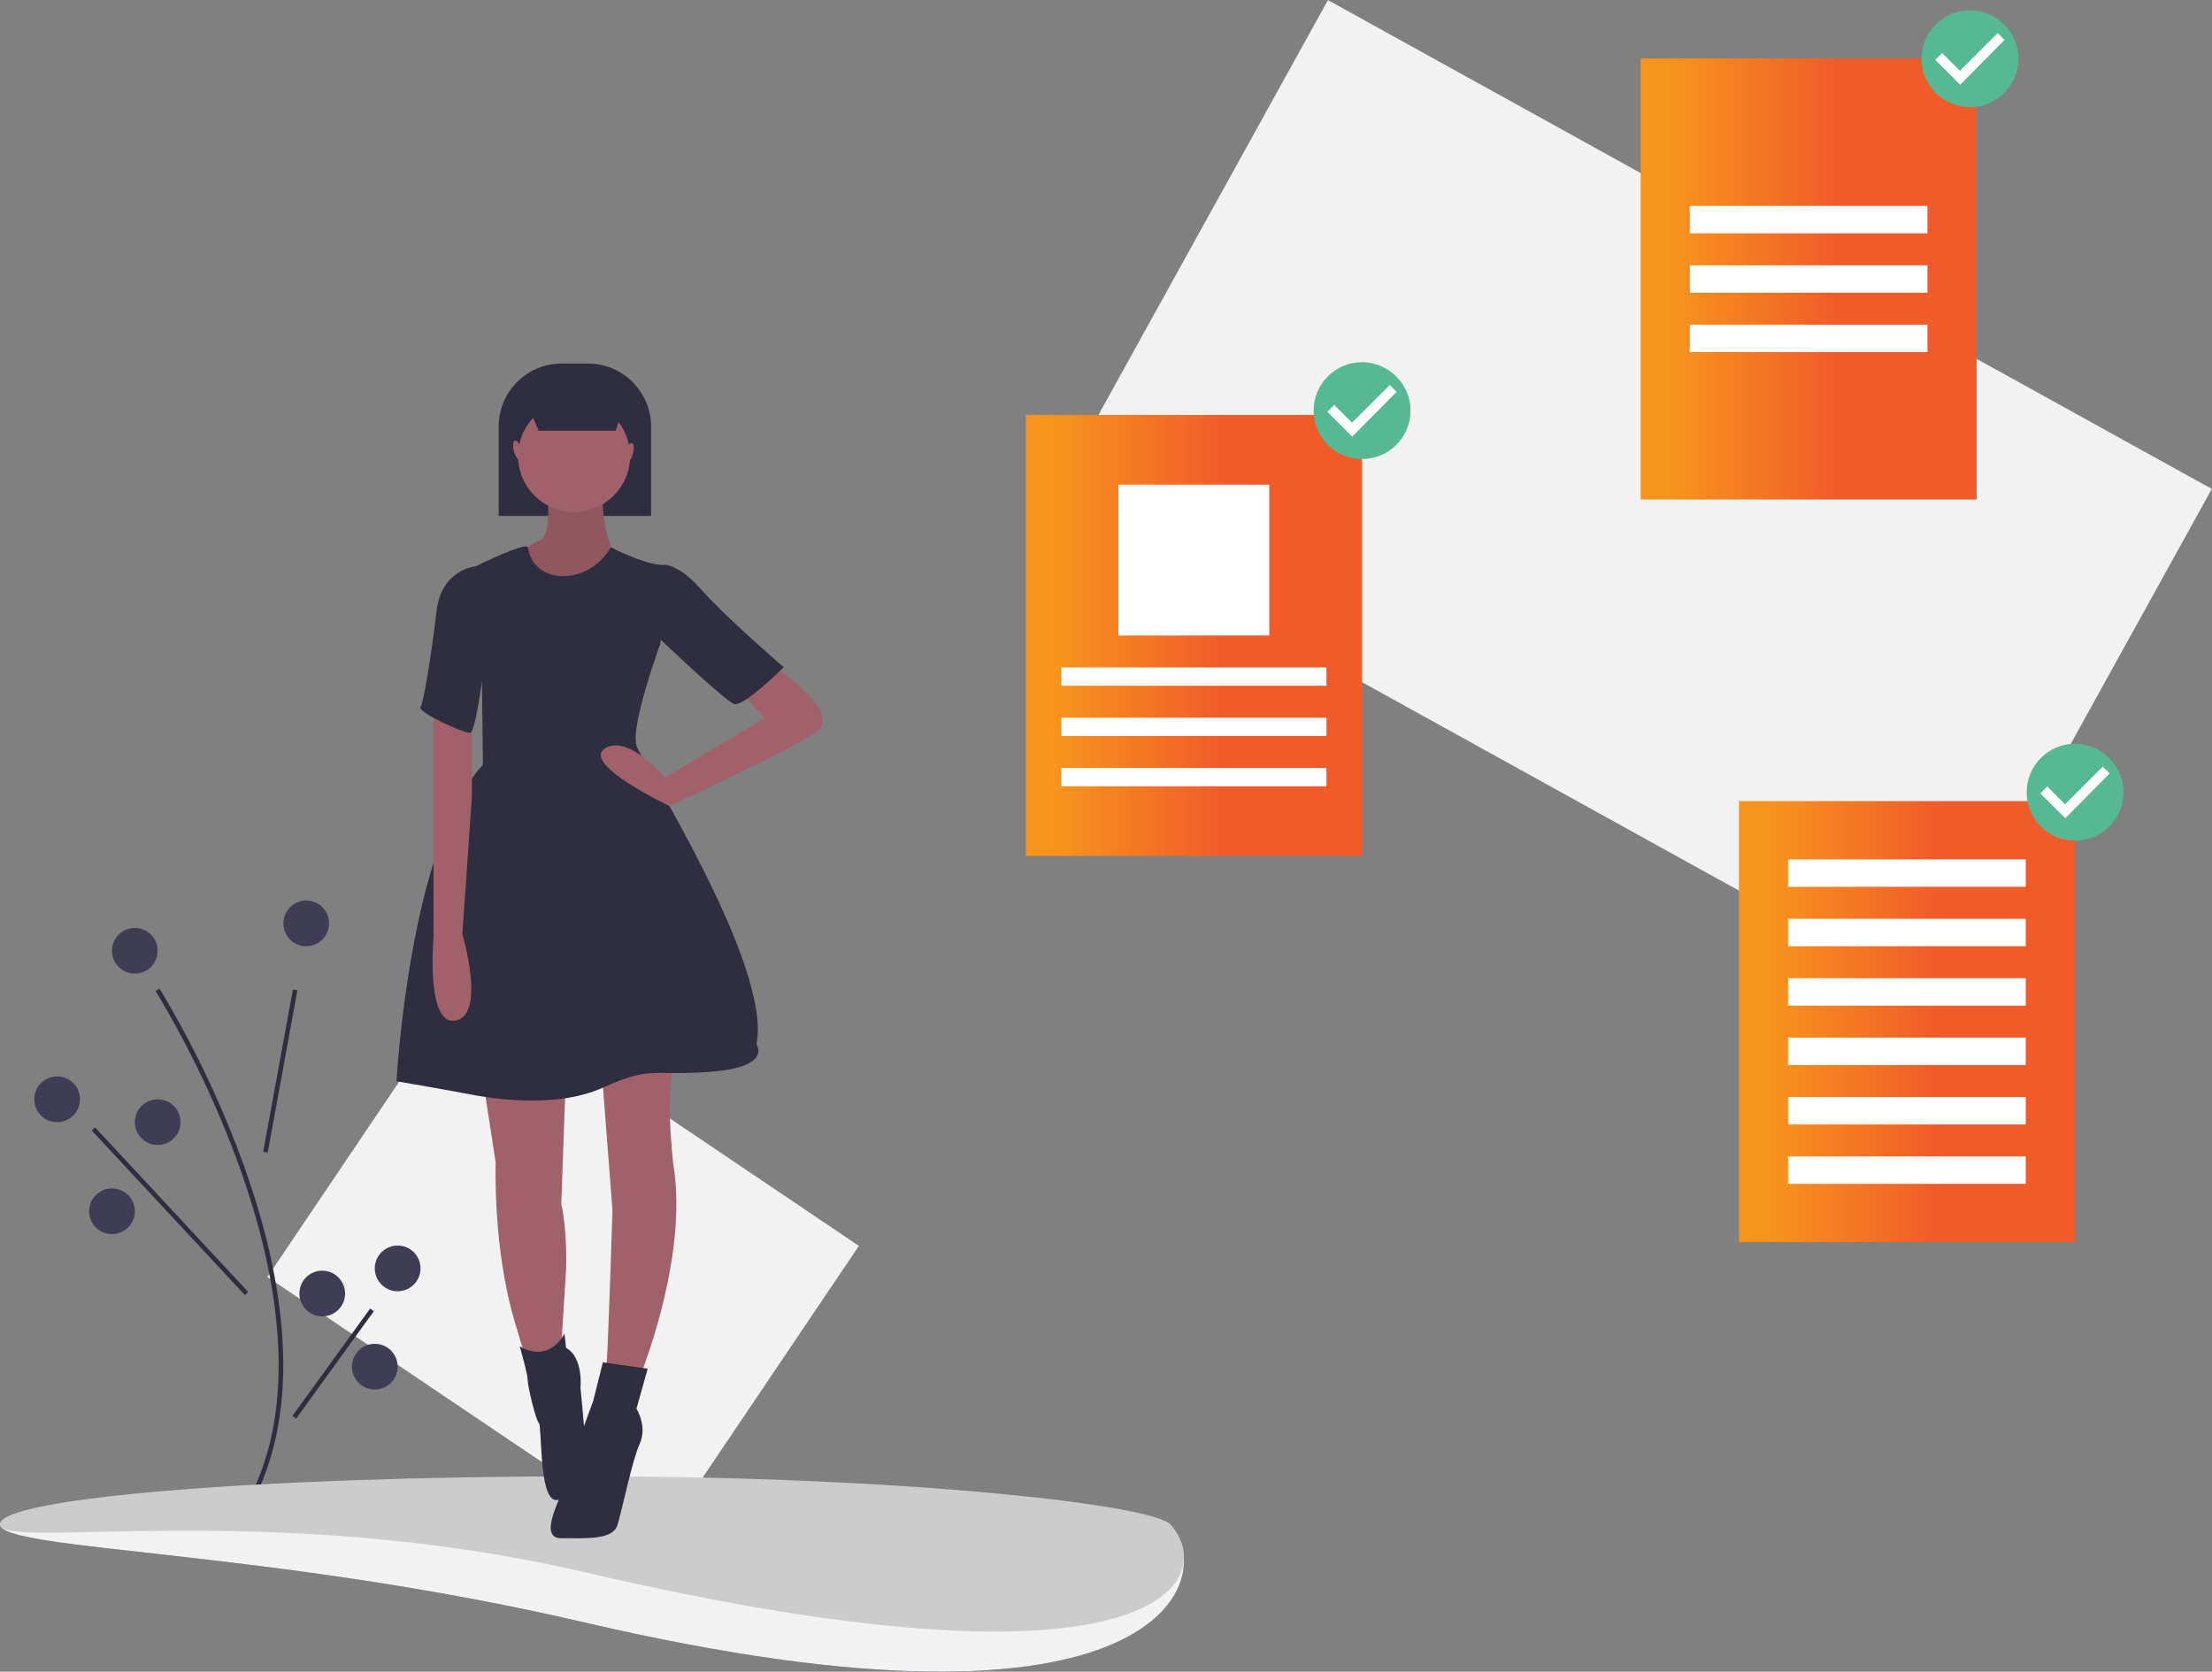 <?xml version="1.0" encoding="utf-8"?>
<!-- Generator: Adobe Illustrator 26.1.0, SVG Export Plug-In . SVG Version: 6.00 Build 0)  -->
<svg version="1.1" id="a8c3e3ad-ef53-4a9e-a620-842318013c49"
	 xmlns="http://www.w3.org/2000/svg" xmlns:xlink="http://www.w3.org/1999/xlink" x="0px" y="0px" viewBox="0 0 967.9 731.6"
	 style="enable-background:new 0 0 967.9 731.6;" xml:space="preserve">
<rect x="0" y="0" width="967.9" height="731.6" fill="#808080" stroke="none"/>
<style type="text/css">
	.st0{fill:#F2F2F2;}
	.st1{fill:#2F2E41;}
	.st2{fill:#3F3D56;}
	.st3{fill:#CCCCCC;}
	.st4{fill:#A0616A;}
	.st5{opacity:0.1;enable-background:new    ;}
	.st6{fill:url(#SVGID_1_);}
	.st7{fill:#FFFFFF;}
	.st8{fill:url(#SVGID_00000021802225439323637920000006737542834410207907_);}
	.st9{fill:url(#SVGID_00000145033501024657146610000000991176554889094815_);}
	.st10{fill:#57B894;}
</style>
<rect x="168.5" y="448.6" transform="matrix(0.559 -0.829 0.829 0.559 -349.062 447.778)" class="st0" width="156" height="207"/>
<path class="st1" d="M110.9,656.6l-1.8-0.9c23.1-44.6,10.7-102.6-3.7-143.3c-9.8-27.4-22.3-53.7-37.3-78.7l1.7-1.1
	c15.1,25.1,27.6,51.5,37.5,79.1C121.9,552.8,134.3,611.3,110.9,656.6z"/>
<rect x="86.4" y="467.6" transform="matrix(0.18 -0.984 0.984 0.18 -360.492 504.877)" class="st1" width="72.2" height="2"/>
<rect x="73.5" y="480.9" transform="matrix(0.732 -0.681 0.681 0.732 -341.159 192.781)" class="st1" width="2" height="98.4"/>
<rect x="117" y="595.6" transform="matrix(0.586 -0.81 0.81 0.586 -423.032 365.406)" class="st1" width="58" height="2"/>
<circle class="st2" cx="134" cy="404.1" r="10"/>
<circle class="st2" cx="25" cy="481.1" r="10"/>
<circle class="st2" cx="69" cy="491.1" r="10"/>
<circle class="st2" cx="49" cy="530.1" r="10"/>
<circle class="st2" cx="174" cy="555.1" r="10"/>
<circle class="st2" cx="141" cy="566.1" r="10"/>
<circle class="st2" cx="164" cy="598.1" r="10"/>
<circle class="st2" cx="59" cy="416.1" r="10"/>
<path class="st2" d="M512,667.1c21.2,22.7-1.8,102.2-256,43C118.3,678,0,678.7,0,667.1s114.6,1,256,1S504.1,658.6,512,667.1z"/>
<path class="st0" d="M512,667.1c21.2,22.7-1.8,102.2-256,43C118.3,678,0,678.7,0,667.1s114.6,1,256,1S504.1,658.6,512,667.1z"/>
<path class="st3" d="M512,667.1c21.2,22.7-1.8,80.2-256,21C118.3,656,0,678.7,0,667.1s114.6-21,256-21S504.1,658.6,512,667.1z"/>
<path class="st1" d="M245.8,159.1h11.5c15.2,0,27.6,12.4,27.6,27.6c0,0,0,0,0,0v39.1l0,0h-66.7l0,0v-39.1
	C218.2,171.5,230.5,159.1,245.8,159.1L245.8,159.1z"/>
<path class="st4" d="M239.3,212.9c0,0,2.8,22.4-3.5,23.8s-9.1,9.8-9.1,9.8l21,13.3l21.7-4.2l-2.1-16.1c0,0-5.6-16.1-2.8-26.6
	S239.3,212.9,239.3,212.9z"/>
<path class="st5" d="M239.3,212.9c0,0,2.8,22.4-3.5,23.8s-9.1,9.8-9.1,9.8l21,13.3l21.7-4.2l-2.1-16.1c0,0-5.6-16.1-2.8-26.6
	S239.3,212.9,239.3,212.9z"/>
<path class="st4" d="M211.3,472.4l5.6,36.4c0,0-1.4,37.1,8.4,69.9l9.8,32.9l9.8-11.2l2.8-44.8c0,0,0.7-16.1-2.1-28.7l2.1-58.8
	L211.3,472.4z"/>
<path class="st4" d="M263.1,466.1l4.9,63.6c0,0-2.1,67.8-2.8,69.9s14,4.9,14,4.9s22.4-53.2,15.4-95.1c0,0-4.2-35.7,1.4-44.8
	S263.1,466.1,263.1,466.1z"/>
<circle class="st4" cx="251.2" cy="199.6" r="24.5"/>
<path class="st1" d="M231.6,242.3c0,0,2.8,10.5,16.1,9.8s19.6-12.6,19.6-12.6s16.1,8.4,23.8,7.7l-2.1,34.3c0,0-13.3,36.4-10.5,44.8
	s59.5,96.5,52.5,130.8c0,0,7,9.8-19.6,11.9s-25.9-2.8-47.6,7s-51.8,4.2-58.8,2.8s-31.5-5.6-31.5-5.6s5.6-103.5,37.8-138.5l-0.7-62.9
	l-2.8-23.8c0,0,22.6-11.2,23.2-8.4L231.6,242.3z"/>
<path class="st4" d="M335.1,289.2c0,0,35.7,22.4,21.7,31.5s-63.9,32-63.9,32s-38.2-18-28.4-25s26.6,12.6,26.6,12.6l43.4-25.9
	l-11.2-12.6L335.1,289.2z"/>
<path class="st4" d="M189.7,308.1v102.1c0,0-3.5,39.2,9.8,36.4s2.8-37.8,2.8-37.8l4.2-60.2V315L189.7,308.1z"/>
<path class="st1" d="M247,583.6c0,0-6.3,13.3-19.6,5.6c0,0,3.5,11.9,3.5,14.7s3.5,17.5,4.9,18.9s0,32.2,7,33.6s13.3-16.1,13.3-22.4
	s-2.1-26.6-2.1-26.6s1.4-13.3-6.3-17.5L247,583.6z"/>
<path class="st1" d="M283.4,599l-19.6-2.8l-4.2,16.8c0,0-11.2,30.1-11.9,35s-13.3,25.2-2.1,25.2s22.4,0.7,24.5-5.6s6.3-28,9.8-35.7
	s-1.4-15.4-1.4-15.4L283.4,599z"/>
<path class="st1" d="M284.8,250l6.3-2.8c0,0,6.3,0,16.1,11.2c9.8,11.2,35.7,33.6,35.7,33.6s-17.5,17.5-21.7,16.1
	c-4.2-1.4-36.4-32.2-36.4-32.2V250z"/>
<path class="st1" d="M211.3,247.9h-3.5c0,0-14.7,1.4-16.8,19.6c-2.1,18.2-5.6,39.9-7,42s18.2,11.2,21.7,11.2s9.1-54.6,9.1-54.6
	L211.3,247.9z"/>
<polygon class="st1" points="269.4,188.5 235.7,188.5 228.1,171 275.1,171 "/>
<ellipse transform="matrix(0.961 -0.278 0.278 0.961 -45.875 70.834)" class="st4" cx="226.5" cy="197" rx="1.7" ry="4.5"/>
<ellipse transform="matrix(0.278 -0.961 0.961 0.278 8.088 407.539)" class="st4" cx="275.2" cy="198.4" rx="4.5" ry="1.7"/>
<rect x="586" y="-2.9" transform="matrix(0.484 -0.875 0.875 0.484 177.044 736.445)" class="st0" width="254" height="442"/>
<linearGradient id="SVGID_1_" gradientUnits="userSpaceOnUse" x1="448.88" y1="278.062" x2="595.88" y2="278.062">
	<stop  offset="9.189361e-02" style="stop-color:#F7941D"/>
	<stop  offset="0.595" style="stop-color:#F15A29"/>
</linearGradient>
<rect x="448.9" y="181.6" class="st6" width="147" height="193"/>
<rect x="489.4" y="212.1" class="st7" width="66" height="66"/>
<rect x="464.4" y="292.1" class="st7" width="116" height="8"/>
<rect x="464.4" y="314.1" class="st7" width="116" height="8"/>
<rect x="464.4" y="336.1" class="st7" width="116" height="8"/>
<linearGradient id="SVGID_00000009580496766403570320000009828622392108446848_" gradientUnits="userSpaceOnUse" x1="760.88" y1="447.062" x2="907.88" y2="447.062">
	<stop  offset="9.189361e-02" style="stop-color:#F7941D"/>
	<stop  offset="0.595" style="stop-color:#F15A29"/>
</linearGradient>
<rect x="760.9" y="350.6" style="fill:url(#SVGID_00000009580496766403570320000009828622392108446848_);" width="147" height="193"/>
<rect x="782.4" y="376.1" class="st7" width="104" height="12"/>
<rect x="782.4" y="402.1" class="st7" width="104" height="12"/>
<rect x="782.4" y="428.1" class="st7" width="104" height="12"/>
<rect x="782.4" y="454.1" class="st7" width="104" height="12"/>
<rect x="782.4" y="480.1" class="st7" width="104" height="12"/>
<rect x="782.4" y="506.1" class="st7" width="104" height="12"/>
<linearGradient id="SVGID_00000038392688467314680700000016842345319777854085_" gradientUnits="userSpaceOnUse" x1="717.88" y1="122.062" x2="864.88" y2="122.062">
	<stop  offset="9.189361e-02" style="stop-color:#F7941D"/>
	<stop  offset="0.595" style="stop-color:#F15A29"/>
</linearGradient>
<rect x="717.9" y="25.6" style="fill:url(#SVGID_00000038392688467314680700000016842345319777854085_);" width="147" height="193"/>
<rect x="739.4" y="90.1" class="st7" width="104" height="12"/>
<rect x="739.4" y="116.1" class="st7" width="104" height="12"/>
<rect x="739.4" y="142.1" class="st7" width="104" height="12"/>
<ellipse class="st7" cx="862" cy="25.4" rx="17.8" ry="17.8"/>
<path class="st10" d="M862,4.5c-11.7,0-21.2,9.5-21.2,21.2c0,11.7,9.5,21.2,21.2,21.2c11.7,0,21.2-9.5,21.2-21.2c0,0,0,0,0,0
	C883.2,14.1,873.7,4.6,862,4.5z M857.7,37.1l-10.9-10.9l3-3l7.8,7.8l16.5-16.5l3,3L857.7,37.1L857.7,37.1z"/>
<ellipse class="st7" cx="908" cy="346.4" rx="17.8" ry="17.8"/>
<path class="st10" d="M908,325.5c-11.7,0-21.2,9.5-21.2,21.2c0,11.7,9.5,21.2,21.2,21.2c11.7,0,21.2-9.5,21.2-21.2
	C929.2,335.1,919.7,325.6,908,325.5z M903.7,358.1l-10.9-10.9l3-3l7.8,7.8l16.5-16.5l3,3L903.7,358.1L903.7,358.1z"/>
<ellipse class="st7" cx="596" cy="179.4" rx="17.8" ry="17.8"/>
<path class="st10" d="M596,158.5c-11.7,0-21.2,9.5-21.2,21.2c0,11.7,9.5,21.2,21.2,21.2c11.7,0,21.2-9.5,21.2-21.2c0,0,0,0,0,0
	C617.2,168.1,607.7,158.6,596,158.5z M591.7,191.1l-10.9-10.9l3-3l7.8,7.8l16.5-16.5l3,3L591.7,191.1L591.7,191.1z"/>
</svg>
